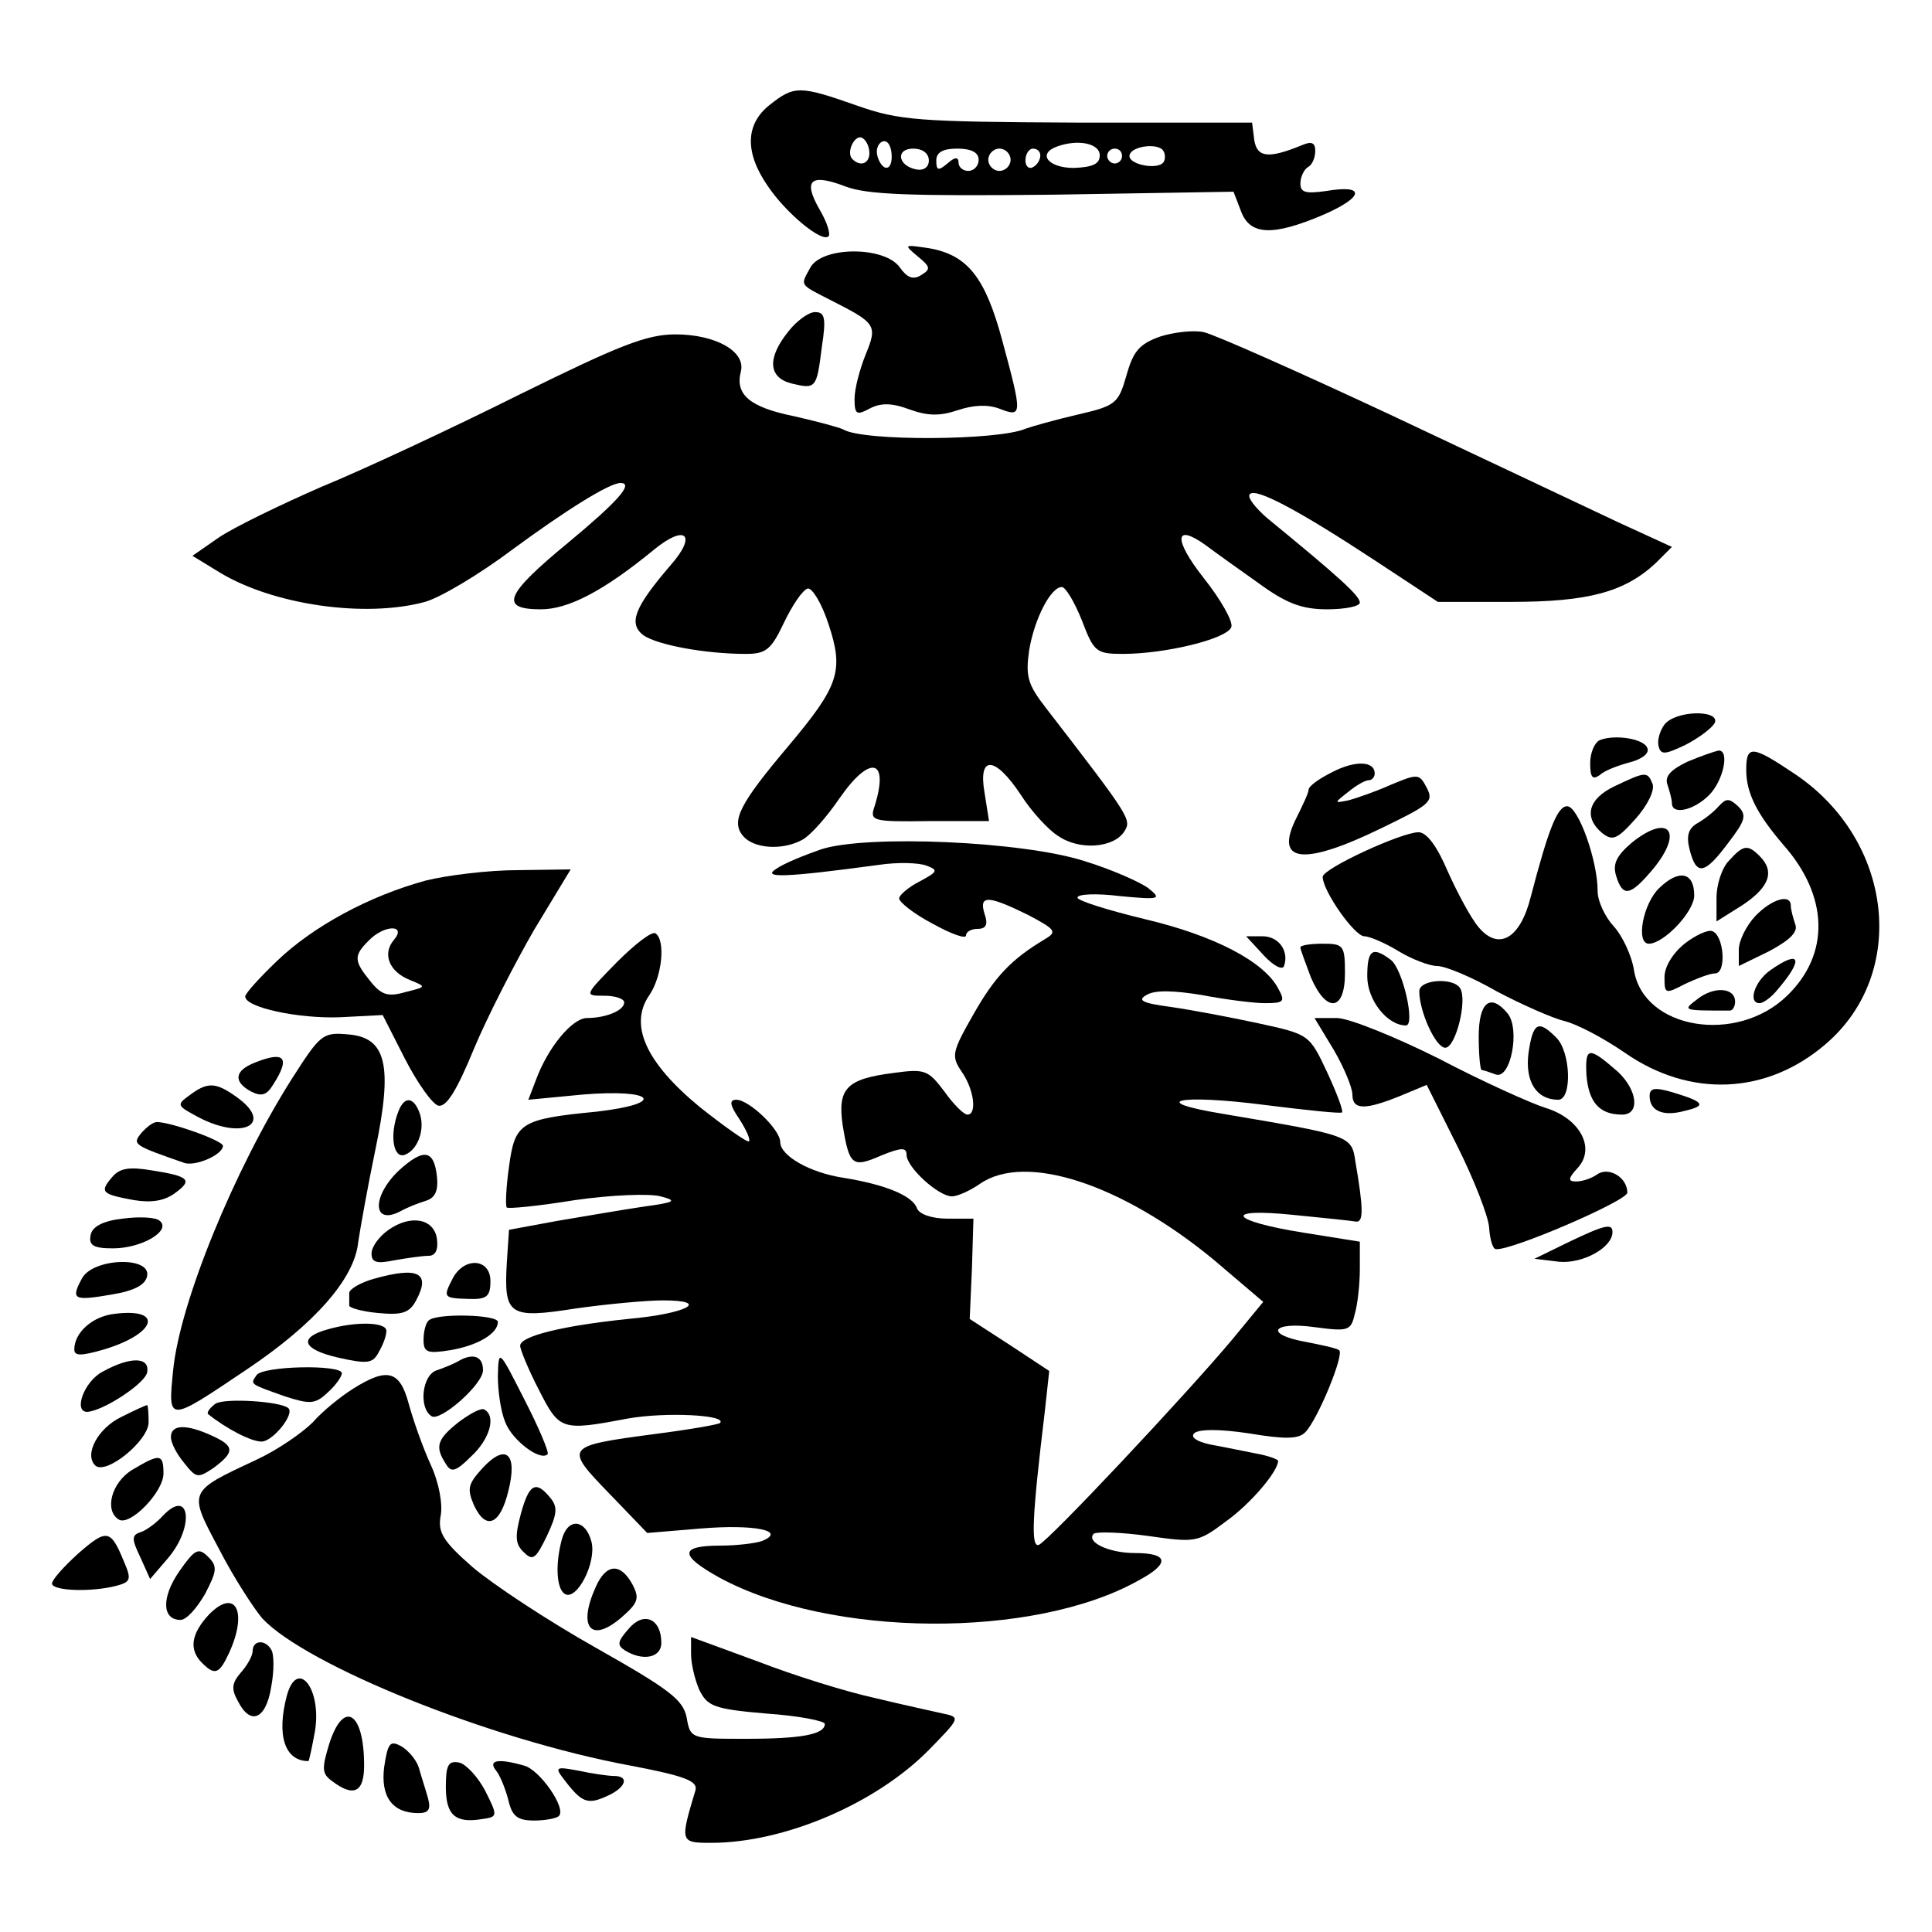 <?xml version="1.0" standalone="no"?>
<!DOCTYPE svg PUBLIC "-//W3C//DTD SVG 20010904//EN"
 "http://www.w3.org/TR/2001/REC-SVG-20010904/DTD/svg10.dtd">
<svg version="1.0" xmlns="http://www.w3.org/2000/svg"
 width="260pt" height="260pt" viewBox="0 0 260 260"
 preserveAspectRatio="xMidYMid meet">
<g transform="translate(0,260) scale(0.1,-0.1)"
fill="#000000" stroke="none">
<path d="M1036 2459 c-33 -26 -34 -64 -3 -109 24 -36 73 -77 82 -68 3 3 -2 19
-12 36 -23 40 -12 49 35 31 29 -11 86 -13 279 -11 l243 4 10 -26 c12 -33 43
-34 111 -5 55 24 57 41 4 32 -28 -4 -35 -2 -35 10 0 9 5 19 10 22 6 3 10 13
10 22 0 11 -5 13 -17 8 -46 -19 -61 -17 -65 6 l-3 24 -235 0 c-216 1 -240 3
-297 23 -77 27 -84 27 -117 1z m134 -65 c0 -14 -12 -19 -23 -8 -9 9 4 35 14
28 5 -3 9 -12 9 -20z m30 -5 c0 -11 -4 -17 -10 -14 -5 3 -10 13 -10 21 0 8 5
14 10 14 6 0 10 -9 10 -21z m280 2 c0 -12 -10 -16 -35 -17 -34 0 -50 19 -22
29 28 10 57 4 57 -12z m86 -9 c-7 -11 -46 -4 -46 8 0 12 33 18 44 9 4 -4 5
-12 2 -17z m-316 2 c0 -9 -7 -14 -17 -12 -25 5 -28 28 -4 28 12 0 21 -6 21
-16z m67 1 c0 -8 -6 -15 -14 -15 -7 0 -13 5 -13 11 0 8 -5 8 -15 -1 -12 -10
-15 -10 -15 4 0 11 9 16 28 16 19 0 29 -5 29 -15z m43 0 c0 -8 -7 -15 -15 -15
-8 0 -15 7 -15 15 0 8 7 15 15 15 8 0 15 -7 15 -15z m40 6 c0 -6 -4 -13 -10
-16 -5 -3 -10 1 -10 9 0 9 5 16 10 16 6 0 10 -4 10 -9z m110 -1 c0 -5 -4 -10
-10 -10 -5 0 -10 5 -10 10 0 6 5 10 10 10 6 0 10 -4 10 -10z"/>
<path d="M1235 2255 c17 -14 18 -17 5 -25 -11 -7 -19 -4 -29 10 -20 29 -106
29 -121 -1 -13 -24 -15 -21 30 -44 59 -30 61 -33 45 -72 -8 -20 -15 -46 -15
-60 0 -21 3 -22 20 -13 15 8 30 8 54 -1 25 -9 41 -9 65 -1 21 7 40 8 56 2 31
-12 31 -9 4 91 -23 86 -47 116 -99 125 -34 5 -34 5 -15 -11z"/>
<path d="M1061 2154 c-29 -36 -27 -62 4 -70 33 -8 34 -7 41 49 6 39 4 47 -9
47 -9 0 -25 -12 -36 -26z"/>
<path d="M1561 2147 c-28 -10 -36 -20 -45 -52 -11 -38 -14 -41 -66 -53 -30 -7
-62 -16 -70 -19 -37 -16 -219 -17 -245 -1 -6 3 -36 11 -67 18 -59 12 -79 29
-71 60 7 27 -34 50 -88 50 -39 0 -76 -15 -210 -81 -90 -45 -210 -101 -266
-124 -55 -24 -117 -54 -138 -68 l-36 -25 36 -22 c72 -44 196 -62 277 -40 21 6
73 37 117 70 72 53 131 90 146 90 19 0 -5 -26 -70 -80 -85 -70 -94 -90 -37
-90 37 0 85 25 153 81 42 34 57 19 22 -21 -49 -57 -58 -79 -37 -95 19 -13 83
-25 138 -25 27 0 34 6 51 42 11 23 25 44 32 46 6 1 19 -20 28 -48 21 -63 14
-83 -54 -164 -65 -77 -78 -101 -61 -121 14 -17 53 -20 80 -5 11 6 33 31 50 56
41 59 67 53 47 -11 -7 -20 -3 -21 73 -20 l81 0 -6 38 c-9 51 14 50 49 -3 14
-22 37 -47 50 -55 29 -20 75 -16 89 6 10 16 9 18 -106 167 -24 31 -27 42 -22
77 7 42 29 85 44 85 5 0 17 -20 27 -45 16 -42 19 -45 55 -45 57 0 140 20 146
36 3 7 -14 37 -37 66 -41 52 -40 75 3 44 12 -9 44 -32 71 -51 37 -27 58 -35
92 -35 24 0 44 4 44 9 0 9 -26 33 -125 114 -16 14 -27 28 -23 32 8 9 66 -22
168 -89 l85 -56 98 0 c104 0 153 13 195 52 l22 22 -72 33 c-40 19 -176 83
-303 143 -126 59 -241 110 -255 113 -14 3 -40 0 -59 -6z"/>
<path d="M2240 1625 c-6 -8 -10 -21 -8 -29 3 -12 8 -12 37 2 19 10 36 23 39
30 5 17 -53 16 -68 -3z"/>
<path d="M2153 1604 c-7 -3 -13 -17 -13 -31 0 -19 3 -23 13 -16 6 6 25 13 40
17 16 4 27 12 24 19 -4 13 -44 19 -64 11z"/>
<path d="M2271 1575 c-23 -11 -31 -20 -27 -31 3 -9 6 -20 6 -25 0 -16 29 -10
50 11 19 19 28 60 13 60 -5 -1 -23 -7 -42 -15z"/>
<path d="M2350 1564 c0 -31 14 -59 50 -101 61 -69 63 -147 5 -203 -68 -66
-193 -45 -206 34 -3 20 -16 47 -27 59 -12 13 -22 34 -22 48 0 41 -26 114 -41
114 -13 0 -25 -30 -49 -122 -14 -56 -43 -73 -70 -41 -11 13 -29 47 -42 76 -14
33 -28 52 -39 52 -23 0 -129 -49 -129 -60 0 -19 43 -80 56 -80 7 0 28 -9 46
-20 18 -11 42 -20 52 -20 11 0 47 -15 80 -34 34 -18 75 -36 91 -40 17 -4 53
-23 82 -43 88 -61 191 -56 270 12 111 95 91 274 -41 363 -58 39 -66 40 -66 6z"/>
<path d="M1793 1561 c-18 -9 -32 -19 -32 -24 0 -4 -8 -21 -16 -37 -31 -61 8
-66 113 -15 66 32 72 36 62 55 -10 19 -12 19 -48 4 -20 -9 -46 -18 -57 -21
-20 -4 -20 -4 -1 11 11 9 23 16 28 16 4 0 8 4 8 9 0 17 -26 18 -57 2z"/>
<path d="M2173 1542 c-36 -17 -42 -42 -17 -63 14 -11 20 -9 45 19 16 18 26 38
23 47 -7 17 -9 17 -51 -3z"/>
<path d="M2313 1515 c-7 -8 -20 -18 -29 -23 -12 -7 -15 -17 -10 -36 9 -35 20
-33 52 10 23 30 25 37 13 49 -12 11 -16 11 -26 0z"/>
<path d="M2196 1466 c-21 -18 -26 -29 -21 -45 9 -29 19 -27 50 10 41 50 21 75
-29 35z"/>
<path d="M1105 1457 c-23 -8 -50 -19 -60 -26 -21 -13 11 -12 137 5 26 4 55 3
65 -1 16 -6 15 -8 -9 -21 -16 -8 -28 -19 -28 -23 0 -5 20 -21 45 -34 25 -14
45 -21 45 -16 0 5 7 9 16 9 11 0 14 6 9 20 -8 26 5 25 58 -1 38 -20 40 -23 23
-33 -45 -27 -67 -50 -96 -101 -29 -51 -30 -56 -16 -77 17 -24 21 -58 8 -58 -5
0 -19 14 -31 31 -22 29 -26 31 -69 25 -63 -8 -75 -21 -68 -70 9 -55 13 -58 52
-41 27 11 34 11 34 1 0 -17 43 -56 61 -56 8 0 25 8 38 17 61 42 190 0 314
-102 l67 -57 -42 -51 c-63 -75 -247 -271 -260 -276 -11 -4 -9 38 8 179 l6 55
-53 35 -54 35 3 68 2 67 -35 0 c-21 0 -38 6 -41 14 -6 17 -43 32 -99 41 -46 7
-85 30 -85 48 0 17 -42 57 -59 57 -10 0 -9 -7 4 -26 9 -14 15 -27 13 -30 -2
-2 -32 19 -66 46 -73 60 -96 111 -68 151 17 25 22 74 8 83 -5 3 -28 -15 -52
-39 -44 -45 -44 -45 -17 -45 15 0 27 -4 27 -9 0 -11 -25 -21 -50 -21 -20 0
-53 -40 -69 -84 l-10 -26 73 7 c97 8 114 -12 19 -23 -103 -10 -110 -15 -118
-74 -4 -28 -5 -53 -3 -55 2 -2 43 2 92 10 49 7 100 9 115 5 23 -6 20 -8 -24
-14 -27 -4 -79 -13 -115 -19 l-65 -12 -3 -45 c-4 -70 3 -75 92 -61 42 6 96 11
118 11 66 0 32 -18 -47 -25 -87 -9 -145 -23 -145 -36 0 -5 11 -32 25 -59 28
-55 30 -56 120 -39 50 9 134 5 124 -6 -2 -2 -42 -9 -89 -15 -120 -16 -121 -17
-60 -80 l51 -53 72 6 c72 6 117 -3 82 -17 -9 -3 -34 -6 -55 -6 -56 0 -56 -13
-2 -43 149 -81 423 -83 564 -4 43 23 41 37 -5 37 -35 0 -66 15 -55 26 4 3 37
2 73 -3 63 -9 67 -9 104 19 34 24 71 68 71 82 0 2 -13 7 -30 10 -16 3 -44 9
-61 12 -19 4 -27 10 -22 15 6 6 34 6 74 0 48 -8 67 -8 76 2 17 18 53 106 45
110 -4 3 -24 7 -44 11 -57 10 -47 28 11 20 45 -6 49 -5 54 17 4 13 7 41 7 61
l0 37 -75 12 c-101 16 -111 34 -14 24 41 -4 79 -8 84 -9 10 -1 10 17 -1 81 -5
35 -7 35 -178 64 -104 17 -60 27 56 12 56 -7 103 -12 104 -10 2 2 -7 26 -20
54 -24 51 -24 51 -93 66 -37 8 -90 18 -118 22 -38 5 -45 9 -32 16 11 7 37 6
74 0 31 -6 70 -11 85 -11 26 0 28 2 18 20 -19 36 -86 71 -179 93 -50 12 -91
25 -91 29 0 5 26 6 58 2 53 -5 56 -4 37 11 -11 8 -49 25 -85 36 -83 27 -294
36 -355 16z"/>
<path d="M2327 1442 c-10 -10 -17 -33 -17 -50 l0 -32 35 22 c36 24 44 45 23
66 -16 16 -22 15 -41 -6z"/>
<path d="M573 1415 c-77 -21 -152 -62 -200 -108 -24 -23 -43 -44 -43 -48 0
-15 72 -30 127 -28 l58 3 30 -59 c17 -33 37 -61 45 -63 11 -2 25 21 48 77 18
43 55 115 81 160 l49 81 -71 -1 c-40 0 -96 -7 -124 -14z m-43 -80 c-16 -19 -6
-43 22 -54 22 -9 22 -9 -6 -16 -24 -7 -33 -4 -48 15 -22 27 -22 34 -2 54 21
22 52 22 34 1z"/>
<path d="M2233 1405 c-22 -21 -32 -75 -14 -75 20 0 61 43 61 65 0 31 -20 36
-47 10z"/>
<path d="M2362 1367 c-12 -13 -22 -33 -22 -45 l0 -22 41 20 c28 15 39 26 35
36 -3 9 -6 20 -6 25 0 17 -26 9 -48 -14z"/>
<path d="M2267 1330 c-16 -13 -27 -31 -27 -45 0 -23 1 -23 28 -9 15 7 33 14
40 14 16 0 12 52 -4 57 -6 2 -23 -6 -37 -17z"/>
<path d="M1701 1314 c13 -14 25 -20 27 -14 7 20 -7 40 -29 40 l-22 0 24 -26z"/>
<path d="M1750 1325 c0 -3 7 -21 14 -40 21 -49 46 -46 46 5 0 38 -2 40 -30 40
-16 0 -30 -2 -30 -5z"/>
<path d="M1840 1286 c0 -32 27 -66 52 -66 13 0 -4 75 -20 88 -25 19 -32 14
-32 -22z"/>
<path d="M2382 1294 c-21 -15 -30 -44 -14 -44 5 0 16 8 24 18 36 42 31 55 -10
26z"/>
<path d="M1910 1266 c0 -27 22 -76 35 -76 14 0 30 64 20 80 -9 15 -55 12 -55
-4z"/>
<path d="M2285 1256 c-21 -16 -22 -16 43 -16 4 0 7 6 7 12 0 19 -28 21 -50 4z"/>
<path d="M1990 1205 c0 -25 2 -45 4 -45 2 0 11 -3 19 -6 20 -7 33 61 16 82
-23 28 -39 16 -39 -31z"/>
<path d="M1795 1187 c14 -24 25 -51 25 -60 0 -21 17 -21 64 -2 l36 15 41 -82
c23 -46 42 -95 43 -110 1 -16 5 -29 9 -29 19 -3 177 65 177 76 0 20 -24 35
-40 25 -8 -6 -21 -10 -29 -10 -11 0 -11 4 2 18 25 27 3 67 -43 81 -19 6 -84
35 -143 66 -60 30 -122 55 -138 55 l-30 0 26 -43z"/>
<path d="M2057 1183 c-5 -39 11 -63 40 -63 19 0 17 65 -3 84 -24 24 -31 20
-37 -21z"/>
<path d="M392 1147 c-77 -122 -150 -300 -159 -391 -7 -71 -8 -71 99 1 91 61
145 122 150 171 3 20 13 76 23 124 24 115 15 152 -37 156 -34 3 -37 0 -76 -61z"/>
<path d="M2135 1153 c3 -36 17 -53 48 -53 24 0 21 32 -5 57 -40 35 -45 35 -43
-4z"/>
<path d="M343 1170 c-28 -11 -29 -26 -5 -39 14 -7 21 -5 30 10 23 36 15 45
-25 29z"/>
<path d="M255 1126 c-18 -13 -17 -14 13 -30 60 -31 101 -8 50 28 -28 20 -39
20 -63 2z"/>
<path d="M2220 1125 c0 -20 18 -28 47 -20 30 7 27 12 -16 25 -24 7 -31 6 -31
-5z"/>
<path d="M536 1104 c-12 -31 -7 -64 9 -58 18 7 28 36 19 58 -8 20 -20 21 -28
0z"/>
<path d="M190 1075 c-12 -15 -11 -16 58 -40 15 -5 52 11 52 23 0 7 -70 32 -89
32 -5 0 -14 -7 -21 -15z"/>
<path d="M537 1025 c-37 -35 -36 -75 2 -55 9 5 24 11 34 14 13 4 17 14 15 33
-4 36 -18 38 -51 8z"/>
<path d="M151 1016 c-17 -20 -15 -23 29 -31 24 -4 41 -1 55 9 25 18 20 23 -31
31 -30 5 -43 3 -53 -9z"/>
<path d="M165 960 c-27 -3 -41 -11 -43 -22 -3 -14 4 -18 30 -18 39 0 79 24 63
37 -5 5 -28 6 -50 3z"/>
<path d="M523 945 c-13 -9 -23 -23 -23 -32 0 -12 7 -14 31 -9 17 3 38 6 46 6
9 0 13 8 11 23 -4 27 -35 33 -65 12z"/>
<path d="M2110 928 l-45 -22 33 -4 c32 -3 72 19 72 40 0 12 -10 10 -60 -14z"/>
<path d="M110 879 c-15 -28 -11 -30 41 -21 30 5 45 13 47 25 5 27 -74 24 -88
-4z"/>
<path d="M610 881 c-14 -27 -14 -28 20 -29 25 -1 30 3 30 24 0 30 -34 33 -50
5z"/>
<path d="M503 879 c-18 -5 -33 -14 -33 -19 0 -6 0 -13 0 -17 0 -3 17 -8 39
-10 32 -3 42 0 51 17 20 37 3 46 -57 29z"/>
<path d="M155 832 c-30 -3 -55 -25 -55 -48 0 -9 9 -9 40 0 70 21 81 56 15 48z"/>
<path d="M577 823 c-4 -3 -7 -15 -7 -26 0 -17 5 -19 36 -14 36 6 64 22 64 38
0 10 -83 12 -93 2z"/>
<path d="M441 811 c-40 -11 -34 -27 14 -38 40 -9 47 -8 55 8 6 10 10 22 10 28
0 12 -41 13 -79 2z"/>
<path d="M620 770 c-8 -5 -23 -11 -32 -14 -20 -6 -25 -51 -7 -62 12 -7 69 43
69 62 0 18 -12 23 -30 14z"/>
<path d="M670 748 c0 -20 4 -48 10 -62 9 -24 47 -53 57 -43 2 3 -12 36 -31 73
-35 69 -35 69 -36 32z"/>
<path d="M138 754 c-25 -13 -40 -55 -20 -54 22 2 77 38 80 53 4 21 -22 22 -60
1z"/>
<path d="M345 749 c-8 -12 -10 -11 38 -28 34 -11 41 -11 58 5 10 9 19 21 19
26 0 12 -108 10 -115 -3z"/>
<path d="M475 731 c-16 -10 -41 -30 -54 -45 -14 -14 -47 -37 -75 -50 -94 -44
-93 -42 -51 -121 20 -39 47 -80 58 -93 59 -63 306 -163 495 -198 74 -14 91
-21 88 -33 -21 -70 -21 -71 21 -71 99 0 222 53 293 125 42 43 43 44 19 49 -13
3 -55 12 -92 21 -37 8 -108 30 -157 49 l-90 33 0 -23 c0 -13 5 -34 11 -48 11
-22 19 -26 90 -32 44 -3 79 -10 79 -14 0 -14 -31 -20 -106 -20 -74 0 -75 0
-80 29 -5 24 -24 38 -123 94 -64 36 -138 85 -165 108 -40 35 -47 47 -43 69 3
15 -2 44 -13 68 -11 24 -24 61 -30 83 -12 45 -29 49 -75 20z"/>
<path d="M290 711 c-8 -6 -12 -12 -10 -14 25 -20 58 -37 72 -37 15 0 45 37 36
45 -10 9 -85 14 -98 6z"/>
<path d="M163 693 c-31 -15 -50 -50 -35 -65 14 -14 72 33 72 58 0 13 -1 24 -2
23 -2 0 -17 -7 -35 -16z"/>
<path d="M617 686 c-29 -23 -32 -33 -17 -56 7 -12 13 -11 34 10 25 23 34 54
18 63 -4 3 -19 -5 -35 -17z"/>
<path d="M230 666 c0 -8 8 -23 18 -35 16 -20 18 -21 40 -6 28 21 28 29 -3 43
-35 16 -55 15 -55 -2z"/>
<path d="M650 625 c-20 -22 -22 -28 -12 -51 16 -34 35 -26 46 19 13 51 -3 65
-34 32z"/>
<path d="M178 622 c-28 -17 -38 -55 -18 -67 15 -9 60 37 60 62 0 27 -5 27 -42
5z"/>
<path d="M701 563 c-8 -30 -8 -41 4 -52 12 -12 16 -9 31 22 14 30 15 39 4 52
-19 23 -28 18 -39 -22z"/>
<path d="M219 560 c-9 -10 -23 -20 -30 -22 -12 -4 -12 -9 0 -34 l13 -29 24 28
c36 42 30 96 -7 57z"/>
<path d="M756 528 c-9 -34 -7 -66 4 -73 16 -10 43 42 36 70 -8 31 -32 33 -40
3z"/>
<path d="M106 510 c-20 -18 -36 -36 -36 -41 0 -10 53 -12 87 -3 19 5 20 9 10
32 -18 44 -23 45 -61 12z"/>
<path d="M241 485 c-24 -35 -23 -65 2 -65 8 0 22 16 33 35 16 31 17 37 4 50
-13 13 -18 10 -39 -20z"/>
<path d="M802 465 c-25 -55 -7 -77 34 -42 23 20 25 26 15 45 -16 29 -35 28
-49 -3z"/>
<path d="M281 427 c-24 -26 -27 -47 -9 -65 17 -17 23 -15 36 13 26 56 9 89
-27 52z"/>
<path d="M846 408 c-15 -17 -16 -22 -5 -29 24 -15 49 -10 49 10 0 33 -24 43
-44 19z"/>
<path d="M340 378 c0 -6 -7 -19 -16 -29 -12 -14 -13 -22 -4 -38 17 -34 38 -25
45 19 4 21 4 44 0 50 -8 14 -25 13 -25 -2z"/>
<path d="M386 318 c-14 -53 -3 -88 29 -88 1 0 5 19 9 41 9 57 -24 98 -38 47z"/>
<path d="M443 253 c-10 -33 -10 -40 4 -50 29 -22 43 -15 43 21 0 73 -28 89
-47 29z"/>
<path d="M517 222 c-5 -40 11 -62 46 -62 14 0 17 5 13 20 -3 11 -9 29 -12 40
-3 11 -14 24 -24 30 -15 8 -18 5 -23 -28z"/>
<path d="M600 195 c0 -38 13 -49 49 -43 21 3 21 4 4 38 -10 19 -26 36 -35 38
-15 3 -18 -4 -18 -33z"/>
<path d="M667 218 c6 -7 13 -25 17 -40 5 -22 12 -28 35 -28 15 0 30 3 33 6 11
10 -26 63 -47 68 -35 10 -48 7 -38 -6z"/>
<path d="M760 204 c23 -30 31 -33 57 -21 25 11 31 27 9 27 -7 0 -29 3 -47 7
-32 6 -33 5 -19 -13z"/>
</g>
</svg>
